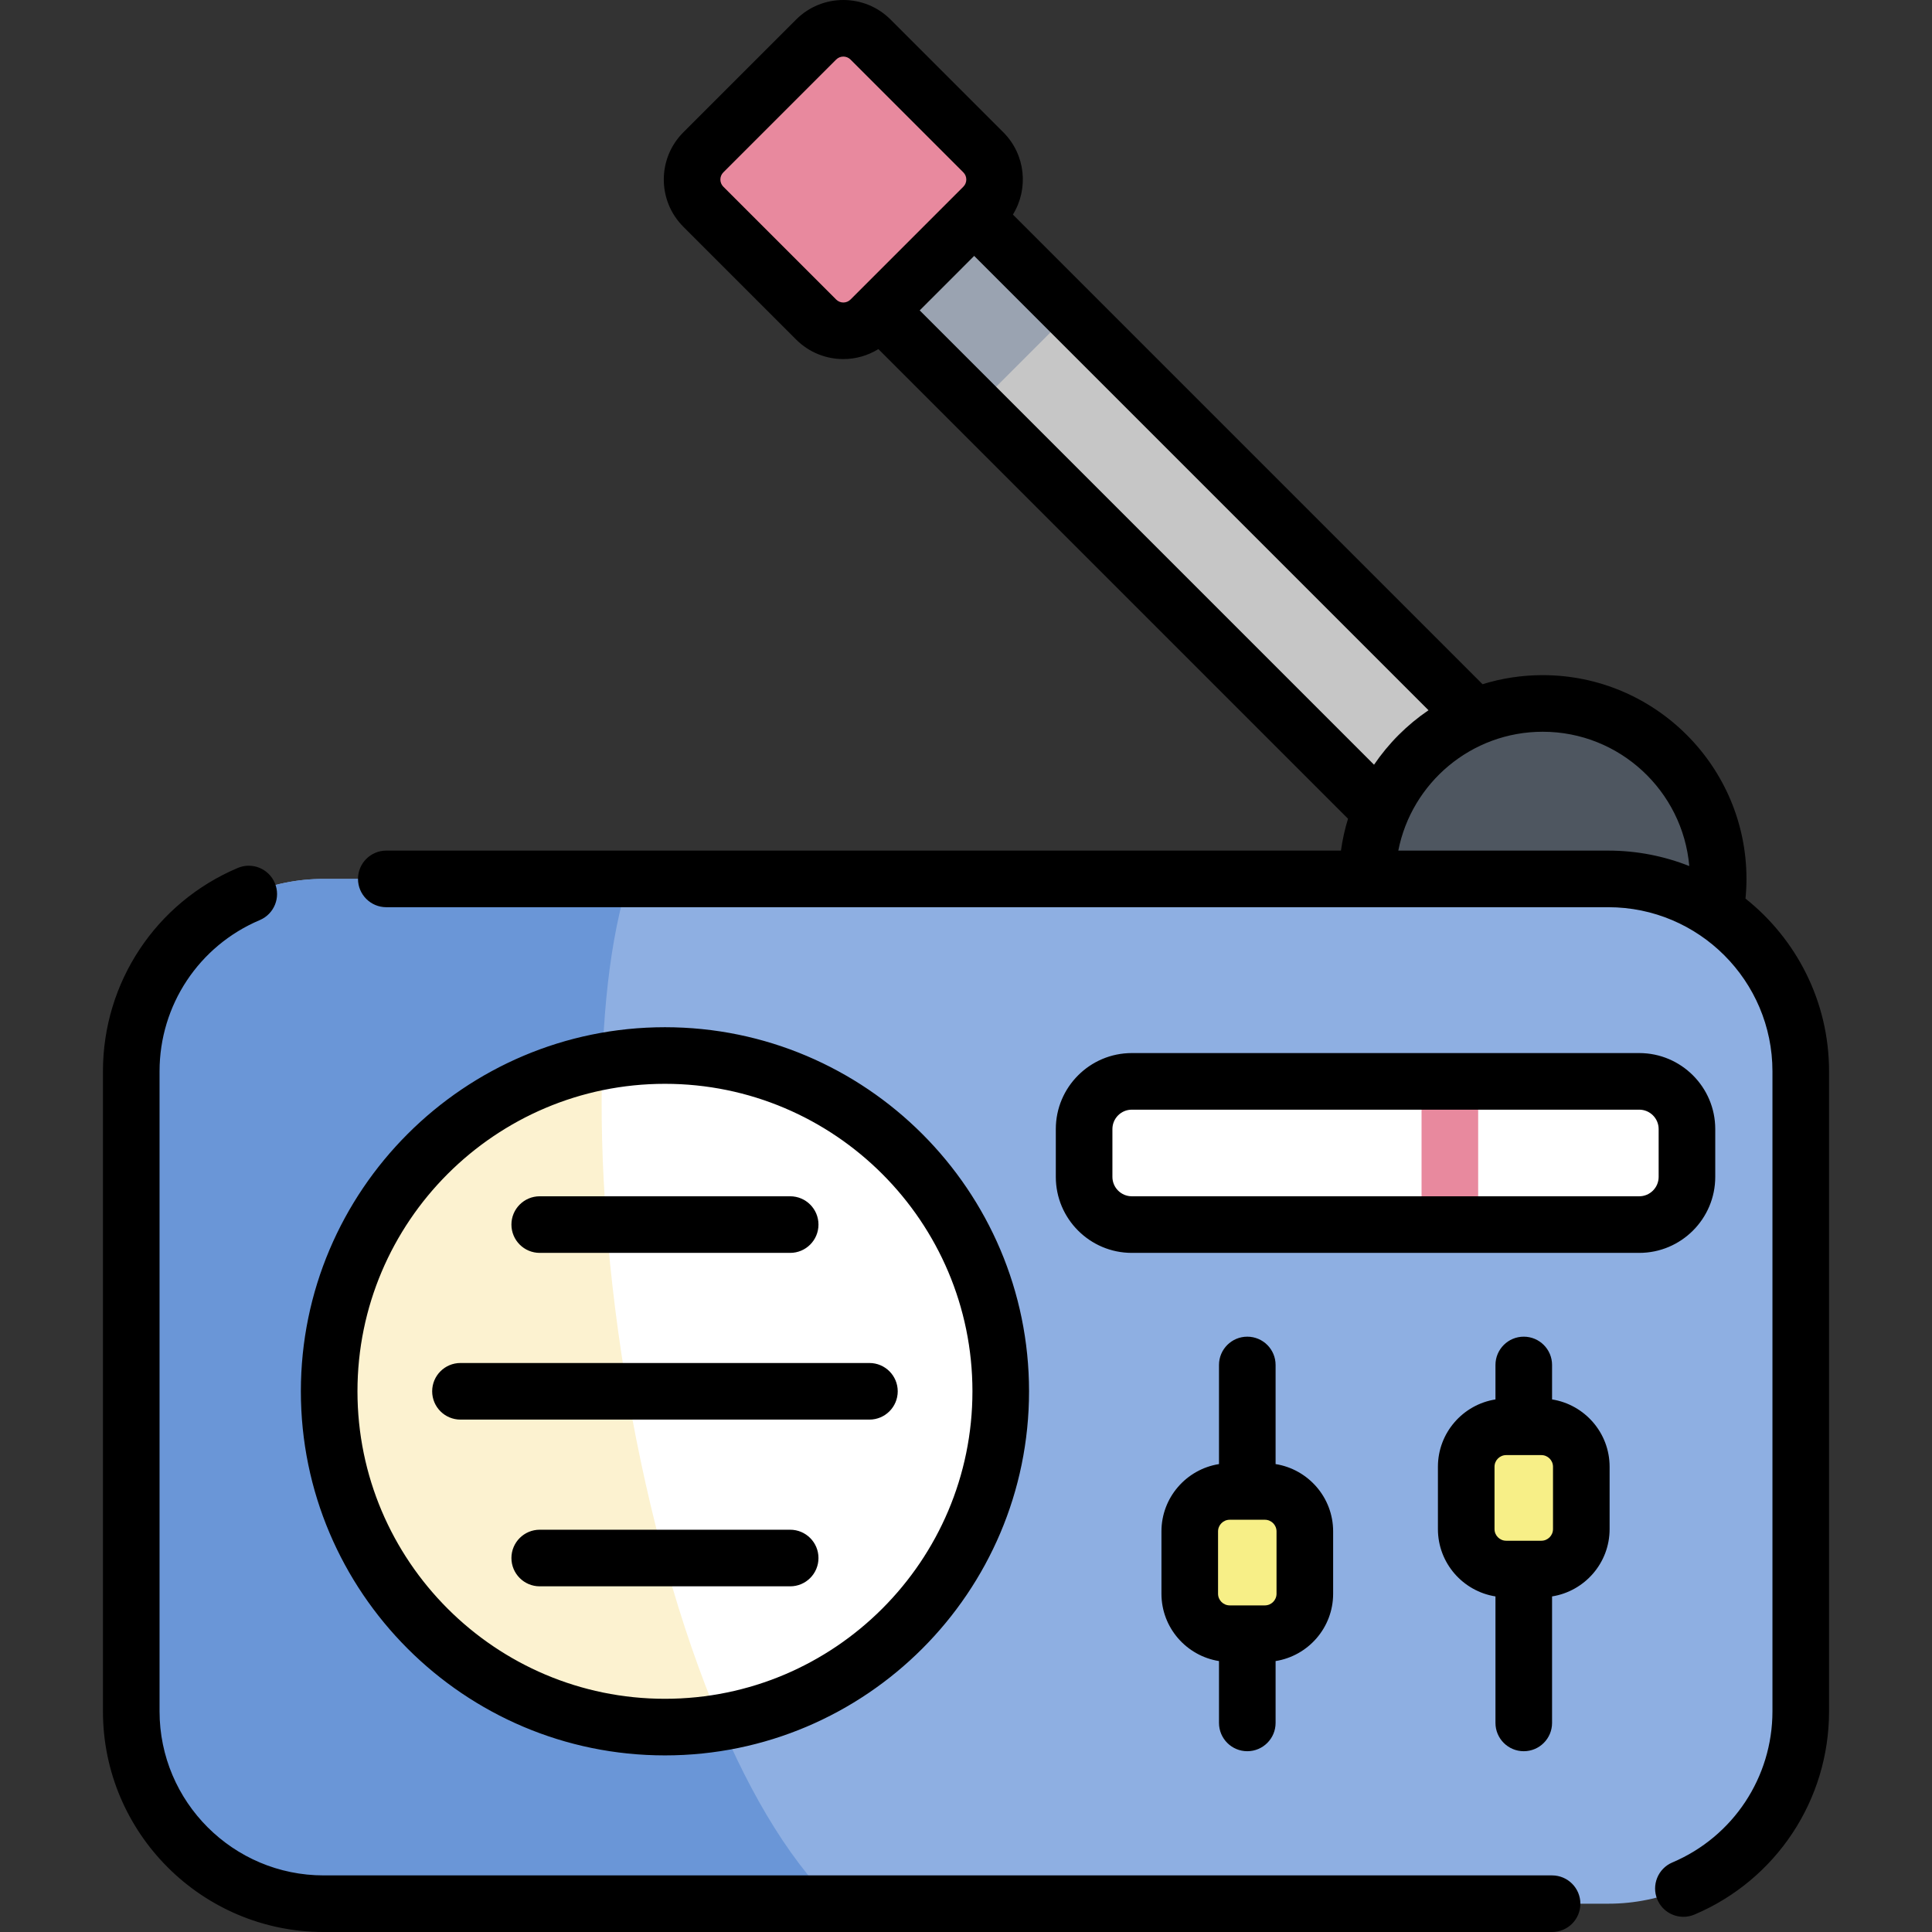 <svg id="Capa_1" enable-background="new 0 0 511.992 511.992" height="512" viewBox="0 0 511.992 511.992" width="512" xmlns="http://www.w3.org/2000/svg"><rect x="0" y="0" width="511.992" height="511.992" fill="#333333" stroke="none"/><path d="m299.16 28.527h35.419v224.862h-35.419z" fill="#c6c6c6" transform="matrix(.707 -.707 .707 .707 -6.864 265.346)"/><path d="m236.577 54.45h35.419v47.851h-35.419z" fill="#9aa3b1" transform="matrix(.707 -.707 .707 .707 19.059 202.763)"/><path d="m260.595 54.781-29.903 29.903c-3.977 3.977-10.426 3.977-14.403 0l-29.904-29.903c-3.977-3.977-3.977-10.426 0-14.403l29.904-29.904c3.977-3.977 10.426-3.977 14.403 0l29.903 29.904c3.978 3.977 3.978 10.426 0 14.403z" fill="#e8899e"/><circle cx="408.827" cy="232.916" fill="#4e5660" r="46.499"/><path d="m426.222 504.492h-340.452c-28.16 0-50.987-22.828-50.987-50.987v-169.601c0-28.16 22.828-50.987 50.987-50.987h340.453c28.16 0 50.987 22.828 50.987 50.987v169.601c0 28.159-22.828 50.987-50.988 50.987z" fill="#8eafe2"/><path d="m85.77 232.916c-28.16 0-50.987 22.828-50.987 50.987v169.601c0 28.16 22.828 50.987 50.987 50.987h135.245c-51.142-50.198-74.531-208.901-54.366-271.576h-80.879z" fill="#6a96d7"/><ellipse cx="176.215" cy="368.704" fill="#fff" rx="88.986" ry="88.986" transform="matrix(.707 -.707 .707 .707 -209.101 232.594)"/><path d="m159.619 281.287c-41.211 7.777-72.39 43.946-72.39 87.417 0 49.146 39.84 88.986 88.986 88.986 5.005 0 9.906-.434 14.685-1.228-21.65-50.707-33.066-121.845-31.281-175.175z" fill="#fcf2d0"/><path d="m434.408 324.522h-134.47c-6.983 0-12.643-5.66-12.643-12.643v-12.667c0-6.983 5.661-12.643 12.643-12.643h134.47c6.983 0 12.643 5.66 12.643 12.643v12.667c0 6.983-5.66 12.643-12.643 12.643z" fill="#fff"/><path d="m376.723 286.569h15v37.953h-15z" fill="#e8899e"/><path d="m335.202 432.937h-9.324c-5.847 0-10.587-4.74-10.587-10.586v-16.52c0-5.847 4.74-10.586 10.587-10.586h9.324c5.847 0 10.587 4.74 10.587 10.586v16.52c0 5.846-4.74 10.586-10.587 10.586z" fill="#f7ef87"/><path d="m408.469 415.804h-9.324c-5.847 0-10.587-4.74-10.587-10.587v-16.52c0-5.847 4.74-10.587 10.587-10.587h9.324c5.847 0 10.586 4.74 10.586 10.587v16.52c0 5.847-4.739 10.587-10.586 10.587z" fill="#f7ef87"/><path d="m230.404 376.204c4.142 0 7.5-3.358 7.5-7.5s-3.358-7.5-7.5-7.5h-108.377c-4.142 0-7.5 3.358-7.5 7.5s3.358 7.5 7.5 7.5zm-87.373-44.182h66.37c4.142 0 7.5-3.358 7.5-7.5s-3.358-7.5-7.5-7.5h-66.37c-4.142 0-7.5 3.358-7.5 7.5 0 4.143 3.357 7.5 7.5 7.5zm311.521-20.143v-12.667c0-11.107-9.036-20.143-20.143-20.143h-134.47c-11.107 0-20.143 9.036-20.143 20.143v12.667c0 11.107 9.036 20.143 20.143 20.143h134.47c11.106 0 20.143-9.036 20.143-20.143zm-15 0c0 2.836-2.307 5.143-5.143 5.143h-134.47c-2.836 0-5.143-2.307-5.143-5.143v-12.667c0-2.836 2.307-5.143 5.143-5.143h134.47c2.836 0 5.143 2.307 5.143 5.143zm-230.151 93.507h-66.37c-4.142 0-7.5 3.358-7.5 7.5s3.358 7.5 7.5 7.5h66.37c4.142 0 7.5-3.358 7.5-7.5s-3.358-7.5-7.5-7.5zm201.91 91.606h-325.541c-23.979 0-43.488-19.508-43.488-43.487v-169.601c0-17.518 10.427-33.248 26.563-40.074 3.815-1.613 5.599-6.014 3.985-9.829-1.614-3.814-6.012-5.601-9.829-3.985-21.699 9.178-35.719 30.331-35.719 53.888v169.601c0 32.25 26.237 58.487 58.488 58.487h325.541c4.142 0 7.5-3.358 7.5-7.5s-3.358-7.5-7.5-7.5zm-80.771-142.766c-4.142 0-7.5 3.358-7.5 7.5v26.263c-8.626 1.369-15.249 8.836-15.249 17.841v16.521c0 9.005 6.623 16.472 15.249 17.841v16.389c0 4.142 3.358 7.5 7.5 7.5s7.5-3.358 7.5-7.5v-16.389c8.626-1.369 15.249-8.836 15.249-17.841v-16.521c0-9.005-6.623-16.472-15.249-17.841v-26.263c0-4.143-3.358-7.5-7.5-7.5zm7.748 51.604v16.521c0 1.702-1.385 3.086-3.086 3.086h-9.324c-1.702 0-3.086-1.385-3.086-3.086v-16.521c0-1.702 1.385-3.086 3.086-3.086h9.324c1.702 0 3.086 1.384 3.086 3.086zm-162.072 59.36c53.203 0 96.486-43.283 96.486-96.486s-43.283-96.486-96.486-96.486-96.486 43.284-96.486 96.486 43.283 96.486 96.486 96.486zm0-177.972c44.932 0 81.486 36.555 81.486 81.486s-36.554 81.486-81.486 81.486-81.486-36.554-81.486-81.486 36.554-81.486 81.486-81.486zm235.091 83.638v-9.13c0-4.142-3.358-7.5-7.5-7.5s-7.5 3.358-7.5 7.5v9.13c-8.626 1.368-15.249 8.836-15.249 17.841v16.521c0 9.005 6.623 16.473 15.249 17.841v33.523c0 4.142 3.358 7.5 7.5 7.5s7.5-3.358 7.5-7.5v-33.523c8.626-1.369 15.249-8.836 15.249-17.841v-16.521c-.001-9.005-6.623-16.473-15.249-17.841zm.248 34.361c0 1.702-1.385 3.086-3.087 3.086h-9.324c-1.702 0-3.087-1.385-3.087-3.086v-16.521c0-1.702 1.385-3.086 3.087-3.086h9.324c1.702 0 3.087 1.385 3.087 3.086zm51.01-167.089c.171-1.743.262-3.485.262-5.212 0-29.775-24.224-53.999-53.999-53.999-5.548 0-10.902.843-15.944 2.404l-124.458-124.458c4.208-6.815 3.377-15.884-2.527-21.789l-29.904-29.903c-6.895-6.895-18.115-6.895-25.009 0l-29.904 29.903c-6.895 6.896-6.894 18.115.001 25.009l29.904 29.904c3.448 3.448 7.975 5.171 12.504 5.171 3.227 0 6.448-.893 9.285-2.644l124.458 124.458c-.845 2.728-1.468 5.551-1.872 8.443h-252.99c-4.142 0-7.5 3.358-7.5 7.5s3.358 7.5 7.5 7.5h259.947c.003 0 .006.001.01.001s.006-.001.01-.001h63.884c23.979 0 43.487 19.509 43.487 43.488v169.601c0 17.5-10.411 33.223-26.524 40.057-3.813 1.617-5.594 6.02-3.977 9.833 1.212 2.858 3.988 4.574 6.908 4.574.977 0 1.969-.192 2.925-.597 21.667-9.189 35.668-30.333 35.668-53.866v-169.601c0-18.524-8.666-35.052-22.145-45.776zm-237.176-158.747c-1.047 1.047-2.749 1.046-3.796 0l-29.904-29.904c-1.046-1.046-1.046-2.75 0-3.796l29.904-29.903c.523-.523 1.211-.785 1.898-.785.688 0 1.375.262 1.898.785l29.903 29.903c1.047 1.046 1.047 2.75.001 3.796zm18.339 2.874 14.438-14.439 120.4 120.4c-5.677 3.855-10.583 8.762-14.438 14.439zm182.494 143.161h-55.662c3.508-17.927 19.329-31.499 38.268-31.499 20.354 0 37.107 15.677 38.841 35.59-6.646-2.63-13.877-4.091-21.447-4.091z"/></svg>